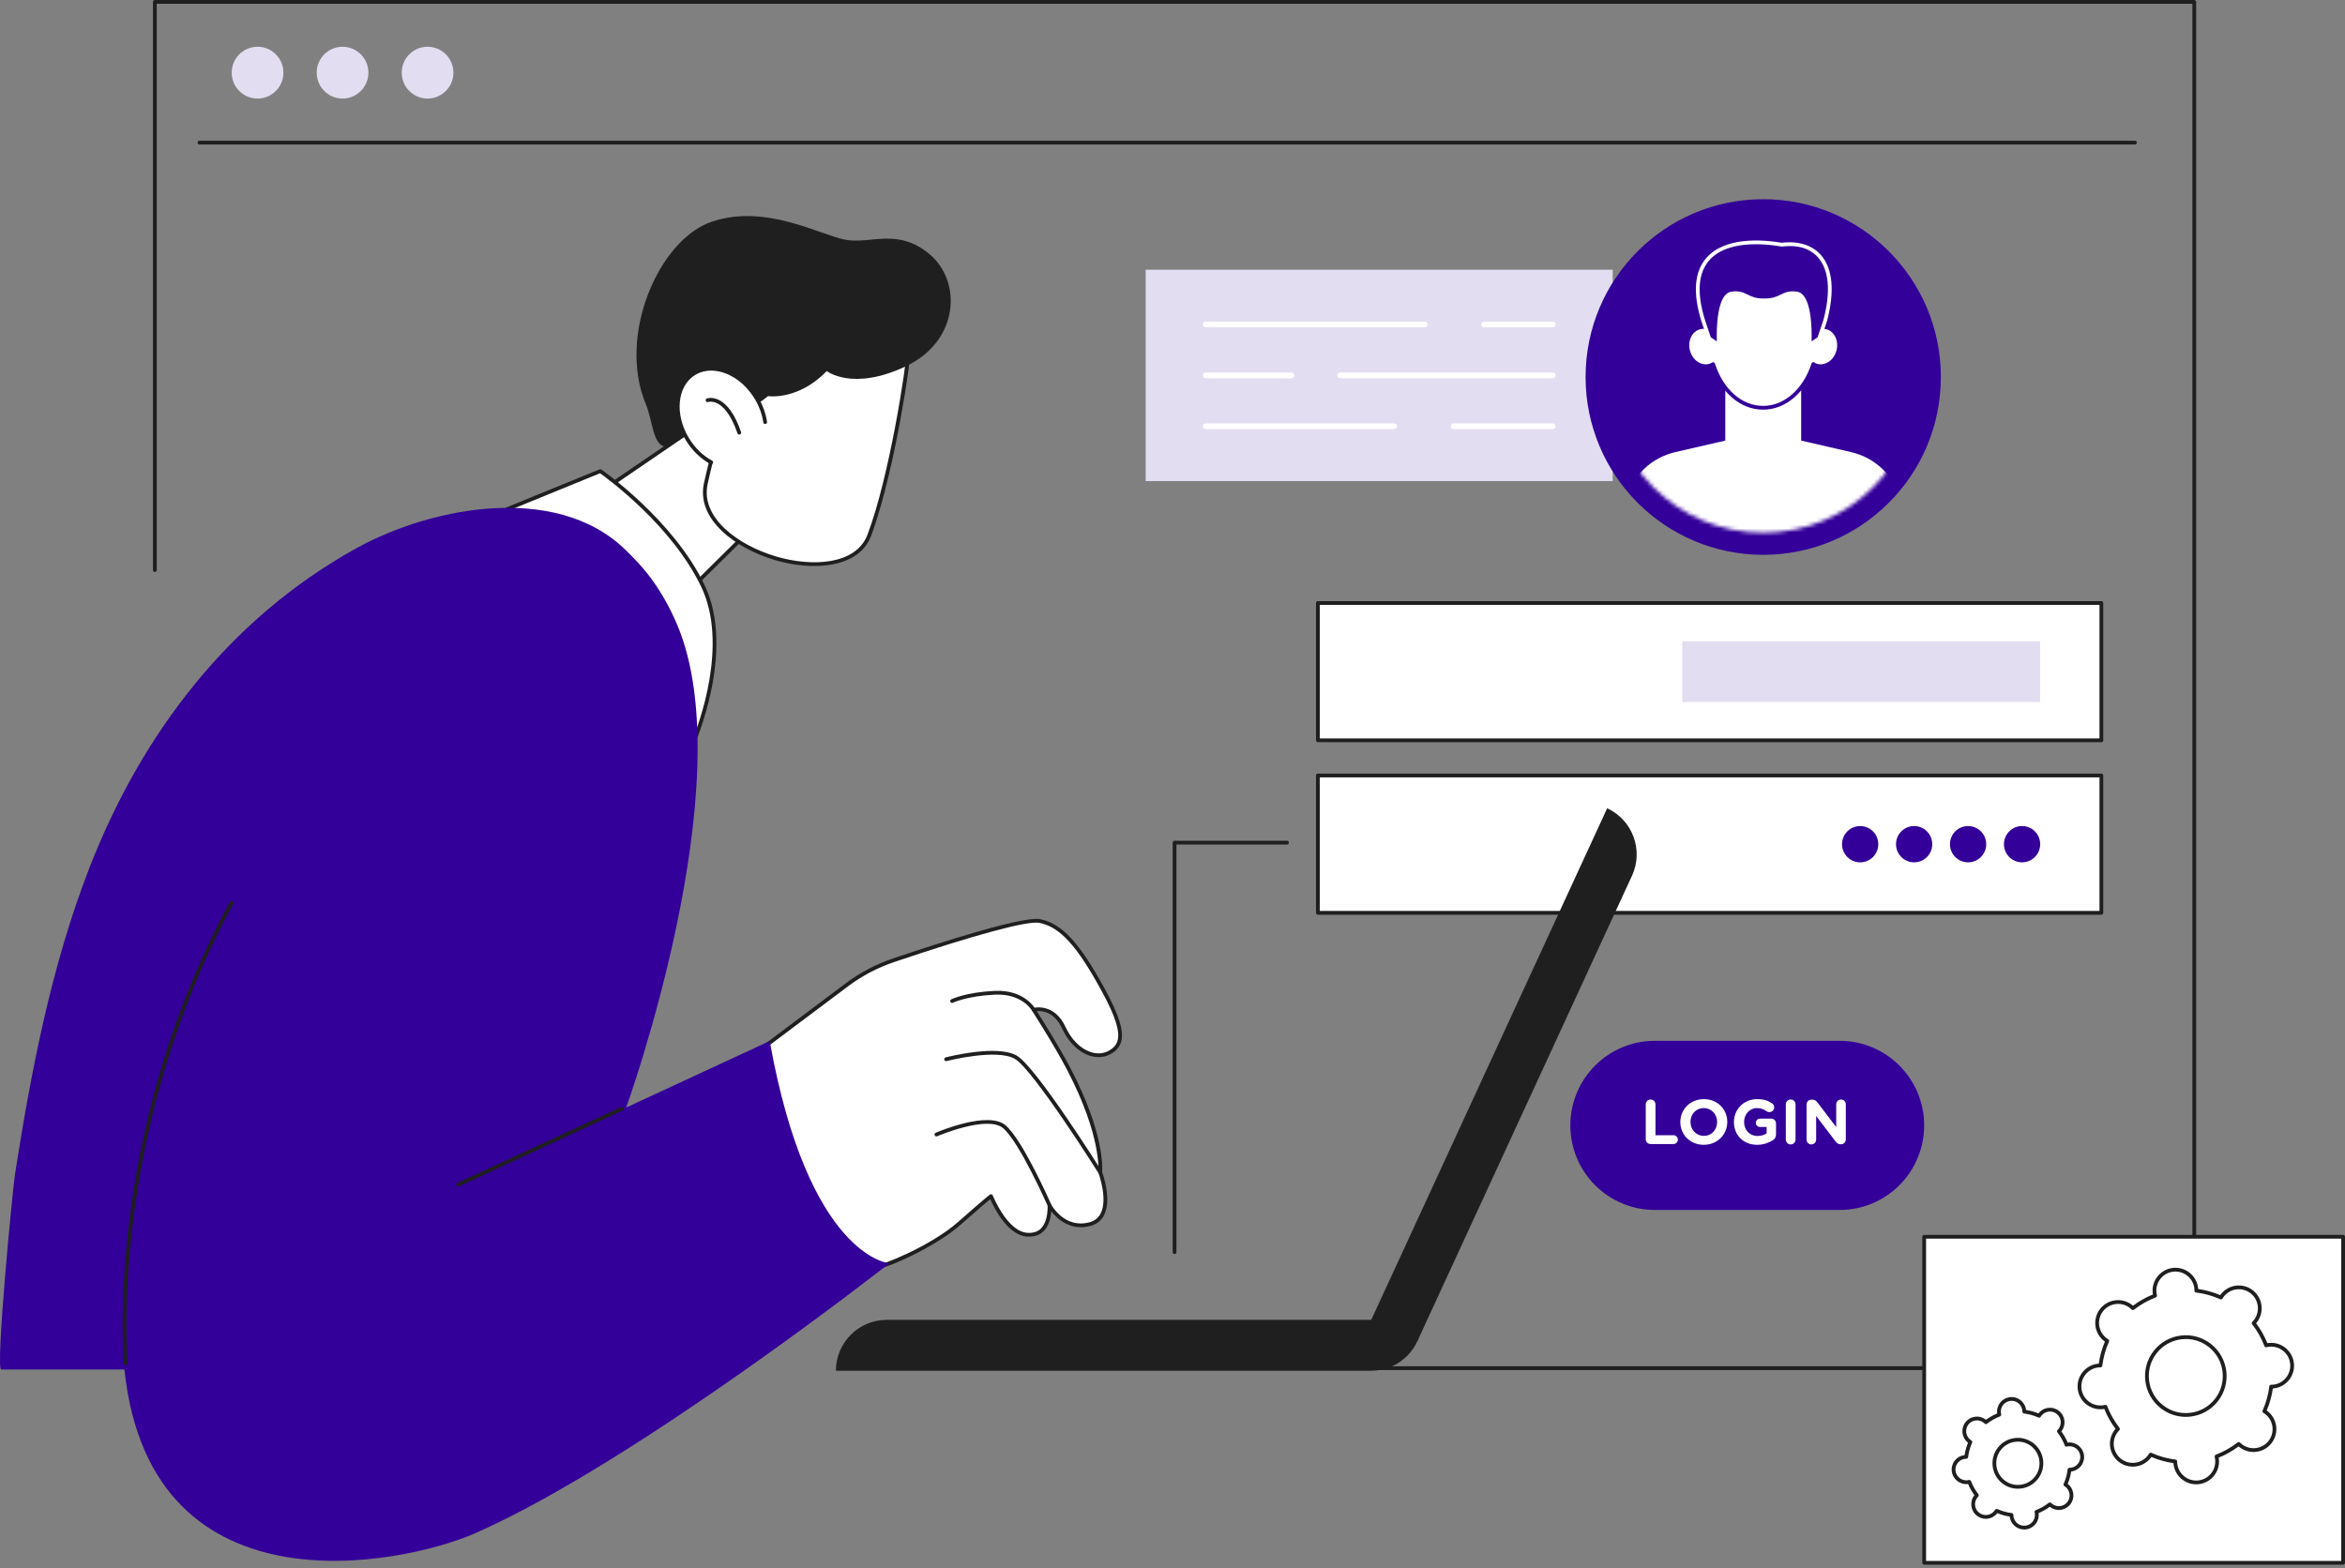 <svg width="610" height="408" viewBox="0 0 610 408" fill="none" xmlns="http://www.w3.org/2000/svg">
<rect x="0" y="0" width="610" height="408" fill="#808080" stroke="none"/>
<path d="M430.466 270.807H478.552C490.689 270.807 500.528 280.657 500.528 292.808C500.528 304.959 490.689 314.809 478.552 314.809H430.466C418.329 314.809 408.49 304.959 408.49 292.808C408.49 280.657 418.329 270.807 430.466 270.807Z" fill="#330099"/>
<path d="M428.105 296.397V287.337C428.105 286.631 428.663 286.073 429.369 286.073C430.075 286.073 430.633 286.631 430.633 287.337V295.363H435.31C435.95 295.363 436.459 295.872 436.459 296.512C436.459 297.152 435.95 297.661 435.31 297.661H429.369C428.663 297.661 428.105 297.103 428.105 296.397ZM443.19 297.858C439.645 297.858 437.101 295.215 437.101 291.949V291.916C437.101 288.65 439.678 285.975 443.223 285.975C446.768 285.975 449.312 288.617 449.312 291.883V291.916C449.312 295.182 446.735 297.858 443.19 297.858ZM443.223 295.527C445.258 295.527 446.669 293.919 446.669 291.949V291.916C446.669 289.947 445.225 288.305 443.19 288.305C441.155 288.305 439.743 289.914 439.743 291.883V291.916C439.743 293.886 441.188 295.527 443.223 295.527ZM457.085 297.858C453.507 297.858 451.045 295.346 451.045 291.949V291.916C451.045 288.65 453.589 285.975 457.069 285.975C458.808 285.975 459.957 286.369 460.991 287.091C461.237 287.271 461.516 287.616 461.516 288.109C461.516 288.798 460.958 289.356 460.269 289.356C459.908 289.356 459.678 289.225 459.498 289.093C458.808 288.601 458.07 288.305 456.987 288.305C455.148 288.305 453.688 289.93 453.688 291.883V291.916C453.688 294.017 455.132 295.56 457.167 295.56C458.086 295.56 458.907 295.33 459.547 294.871V293.229H457.84C457.233 293.229 456.74 292.753 456.74 292.146C456.74 291.539 457.233 291.046 457.84 291.046H460.729C461.434 291.046 461.992 291.604 461.992 292.31V295.1C461.992 295.839 461.713 296.348 461.106 296.709C460.171 297.283 458.808 297.858 457.085 297.858ZM464.539 296.495V287.337C464.539 286.631 465.097 286.073 465.803 286.073C466.509 286.073 467.067 286.631 467.067 287.337V296.495C467.067 297.201 466.509 297.759 465.803 297.759C465.097 297.759 464.539 297.201 464.539 296.495ZM469.938 296.512V287.37C469.938 286.664 470.496 286.106 471.202 286.106H471.464C472.072 286.106 472.433 286.402 472.777 286.845L477.652 293.246V287.321C477.652 286.631 478.21 286.073 478.899 286.073C479.589 286.073 480.147 286.631 480.147 287.321V296.463C480.147 297.168 479.589 297.726 478.883 297.726H478.801C478.194 297.726 477.832 297.431 477.488 296.988L472.433 290.357V296.512C472.433 297.201 471.875 297.759 471.185 297.759C470.496 297.759 469.938 297.201 469.938 296.512Z" fill="white"/>
<path d="M419.513 70.179H298.02V125.166H419.513V70.179Z" fill="#E3DDF1"/>
<path d="M403.927 85.163H386.06C385.654 85.163 385.325 84.834 385.325 84.429C385.325 84.023 385.654 83.694 386.06 83.694H403.927C404.333 83.694 404.662 84.023 404.662 84.429C404.662 84.834 404.333 85.163 403.927 85.163Z" fill="white"/>
<path d="M370.611 85.163H313.656C313.25 85.163 312.921 84.834 312.921 84.429C312.921 84.023 313.25 83.694 313.656 83.694H370.611C371.017 83.694 371.346 84.023 371.346 84.429C371.346 84.834 371.016 85.163 370.611 85.163Z" fill="white"/>
<path d="M403.927 98.407H348.607C348.201 98.407 347.872 98.078 347.872 97.672C347.872 97.267 348.201 96.938 348.607 96.938H403.927C404.333 96.938 404.662 97.267 404.662 97.672C404.662 98.078 404.333 98.407 403.927 98.407Z" fill="white"/>
<path d="M335.966 98.407H313.655C313.249 98.407 312.92 98.078 312.92 97.672C312.92 97.267 313.25 96.938 313.655 96.938H335.966C336.372 96.938 336.701 97.267 336.701 97.672C336.701 98.078 336.372 98.407 335.966 98.407Z" fill="white"/>
<path d="M403.927 111.651H378.101C377.695 111.651 377.366 111.322 377.366 110.916C377.366 110.511 377.695 110.182 378.101 110.182H403.927C404.333 110.182 404.662 110.511 404.662 110.916C404.662 111.322 404.333 111.651 403.927 111.651Z" fill="white"/>
<path d="M362.651 111.651H313.655C313.249 111.651 312.92 111.322 312.92 110.916C312.92 110.511 313.25 110.182 313.655 110.182H362.651C363.057 110.182 363.386 110.511 363.386 110.916C363.386 111.322 363.057 111.651 362.651 111.651Z" fill="white"/>
<path d="M458.662 144.356C484.182 144.356 504.87 123.644 504.87 98.095C504.87 72.545 484.182 51.833 458.662 51.833C433.142 51.833 412.455 72.545 412.455 98.095C412.455 123.644 433.142 144.356 458.662 144.356Z" fill="#330099"/>
<mask id="mask0_1174_38052" style="mask-type:luminance" maskUnits="userSpaceOnUse" x="418" y="57" width="82" height="82">
<path d="M458.662 138.613C481.014 138.613 499.133 120.472 499.133 98.095C499.133 75.717 481.014 57.576 458.662 57.576C436.31 57.576 418.19 75.717 418.19 98.095C418.19 120.472 436.31 138.613 458.662 138.613Z" fill="white"/>
</mask>
<g mask="url(#mask0_1174_38052)">
<path d="M481.553 117.635L458.662 112.357L435.772 117.635C429.615 119.055 424.71 123.702 422.954 129.778L417.987 156.051H499.338L494.37 129.778C492.614 123.702 487.709 119.055 481.553 117.635Z" fill="white"/>
<path d="M462.299 126.546H455.025C451.583 126.546 448.792 123.755 448.792 120.313V98.168H468.532V120.313C468.532 123.755 465.741 126.546 462.299 126.546Z" fill="white"/>
</g>
<mask id="mask1_1174_38052" style="mask-type:luminance" maskUnits="userSpaceOnUse" x="418" y="57" width="82" height="82">
<path d="M458.662 138.613C481.014 138.613 499.133 120.472 499.133 98.095C499.133 75.717 481.014 57.576 458.662 57.576C436.31 57.576 418.19 75.717 418.19 98.095C418.19 120.472 436.31 138.613 458.662 138.613Z" fill="white"/>
</mask>
<g mask="url(#mask1_1174_38052)">
<path d="M475.034 85.652C474.323 85.475 473.602 85.543 472.933 85.799C472.365 76.743 466.195 70.602 458.662 70.602C451.129 70.602 444.958 76.744 444.391 85.799C443.722 85.543 443.001 85.475 442.29 85.652C440.175 86.178 438.964 88.628 439.584 91.124C440.203 93.62 442.42 95.217 444.534 94.691C444.875 94.606 445.189 94.467 445.479 94.29C447.658 100.978 452.74 106.098 458.662 106.098C464.584 106.098 469.666 100.978 471.845 94.29C472.134 94.467 472.449 94.606 472.79 94.691C474.904 95.217 477.121 93.62 477.74 91.124C478.36 88.628 477.148 86.178 475.034 85.652Z" fill="white"/>
</g>
<mask id="mask2_1174_38052" style="mask-type:luminance" maskUnits="userSpaceOnUse" x="418" y="57" width="82" height="82">
<path d="M458.662 138.613C481.014 138.613 499.133 120.472 499.133 98.095C499.133 75.717 481.014 57.576 458.662 57.576C436.31 57.576 418.19 75.717 418.19 98.095C418.19 120.472 436.31 138.613 458.662 138.613Z" fill="white"/>
</mask>
<g mask="url(#mask2_1174_38052)">
<path d="M445.64 94.764C447.818 101.452 452.74 106.098 458.662 106.098C464.584 106.098 469.519 101.413 471.698 94.725L445.64 94.764Z" fill="white"/>
<path d="M458.661 106.588C452.687 106.588 447.519 102.115 445.173 94.915C445.09 94.658 445.23 94.382 445.488 94.298C445.744 94.214 446.022 94.355 446.105 94.612C448.314 101.395 453.126 105.608 458.661 105.608C464.113 105.608 469.048 101.277 471.232 94.574C471.315 94.317 471.592 94.175 471.849 94.26C472.107 94.344 472.247 94.62 472.164 94.877C469.846 101.991 464.546 106.588 458.661 106.588Z" fill="#330099"/>
</g>
<mask id="mask3_1174_38052" style="mask-type:luminance" maskUnits="userSpaceOnUse" x="418" y="57" width="82" height="82">
<path d="M458.662 138.613C481.014 138.613 499.133 120.472 499.133 98.095C499.133 75.717 481.014 57.576 458.662 57.576C436.31 57.576 418.19 75.717 418.19 98.095C418.19 120.472 436.31 138.613 458.662 138.613Z" fill="white"/>
</mask>
<g mask="url(#mask3_1174_38052)">
<path d="M463.498 63.657C451.265 61.601 437.046 64.152 443.058 83.446L444.62 88.074L447.117 89.769C447.117 89.769 446.415 77.05 450.395 76.388C454.159 75.762 454.398 78.263 458.916 78.146C463.434 78.263 463.675 75.762 467.438 76.388C471.418 77.05 470.716 89.769 470.716 89.769L473.214 88.074L474.775 83.446C478.748 68.454 472.379 62.546 463.498 63.657Z" fill="#330099"/>
<path d="M447.662 90.73L444.209 88.387L442.594 83.603C440.302 76.248 440.732 70.702 443.869 67.109C448.648 61.634 458.194 62.277 463.508 63.162C467.815 62.641 471.426 63.778 473.687 66.366C476.759 69.883 477.299 75.833 475.248 83.572L473.625 88.387L470.173 90.73L470.227 89.742C470.488 84.994 469.94 77.3 467.357 76.871C465.605 76.58 464.731 77.003 463.626 77.54C462.511 78.082 461.237 78.697 458.904 78.636C456.575 78.697 455.322 78.082 454.208 77.541C453.103 77.004 452.229 76.58 450.476 76.871C447.892 77.301 447.345 84.994 447.607 89.743L447.662 90.73ZM445.031 87.761L446.589 88.818C446.498 85.62 446.571 76.527 450.315 75.904C452.38 75.562 453.475 76.095 454.636 76.659C455.699 77.176 456.797 77.711 458.904 77.656C461.029 77.71 462.135 77.176 463.198 76.659C464.358 76.095 465.453 75.561 467.518 75.904C471.262 76.527 471.337 85.62 471.245 88.818L472.802 87.761L474.311 83.29C476.265 75.911 475.798 70.271 472.949 67.01C470.866 64.627 467.621 63.635 463.559 64.143L463.488 64.152L463.417 64.14C458.317 63.283 449.094 62.612 444.607 67.753C441.71 71.072 441.346 76.303 443.527 83.3L445.031 87.761Z" fill="white"/>
</g>
<path d="M570.793 356.463H338.393C338.122 356.463 337.903 356.243 337.903 355.973C337.903 355.702 338.122 355.483 338.393 355.483H570.303V0.98H40.77V148.33C40.77 148.601 40.551 148.82 40.28 148.82C40.009 148.82 39.79 148.601 39.79 148.33V0.49C39.79 0.219 40.009 0 40.28 0H570.793C571.063 0 571.283 0.219 571.283 0.49V355.973C571.283 356.243 571.063 356.463 570.793 356.463Z" fill="#1F1F1F"/>
<path d="M555.368 37.591H51.881C51.61 37.591 51.391 37.372 51.391 37.101C51.391 36.831 51.61 36.611 51.881 36.611H555.368C555.638 36.611 555.858 36.831 555.858 37.101C555.858 37.372 555.638 37.591 555.368 37.591Z" fill="#1F1F1F"/>
<path d="M104.496 18.903C104.496 22.624 107.507 25.64 111.221 25.64C114.935 25.64 117.946 22.624 117.946 18.903C117.946 15.182 114.935 12.165 111.221 12.165C107.507 12.166 104.496 15.182 104.496 18.903Z" fill="#E3DDF1"/>
<path d="M82.384 18.903C82.384 22.624 85.395 25.64 89.109 25.64C92.823 25.64 95.834 22.624 95.834 18.903C95.834 15.182 92.823 12.165 89.109 12.165C85.395 12.166 82.384 15.182 82.384 18.903Z" fill="#E3DDF1"/>
<path d="M66.996 25.64C70.71 25.64 73.721 22.624 73.721 18.903C73.721 15.182 70.71 12.165 66.996 12.165C63.282 12.165 60.271 15.182 60.271 18.903C60.271 22.624 63.282 25.64 66.996 25.64Z" fill="#E3DDF1"/>
<path d="M342.817 192.615L546.625 192.615V156.887L342.817 156.887V192.615Z" fill="white"/>
<path d="M546.625 193.105H342.817C342.546 193.105 342.327 192.886 342.327 192.615V156.887C342.327 156.617 342.546 156.397 342.817 156.397H546.625C546.896 156.397 547.115 156.617 547.115 156.887V192.615C547.115 192.886 546.896 193.105 546.625 193.105ZM343.307 192.125H546.135V157.377H343.307V192.125Z" fill="#1F1F1F"/>
<path d="M342.817 237.502L546.625 237.502V201.774L342.817 201.774V237.502Z" fill="white"/>
<path d="M546.625 237.992H342.817C342.546 237.992 342.327 237.773 342.327 237.502V201.774C342.327 201.504 342.546 201.284 342.817 201.284H546.625C546.896 201.284 547.115 201.504 547.115 201.774V237.502C547.115 237.773 546.896 237.992 546.625 237.992ZM343.307 237.012H546.135V202.264H343.307V237.012Z" fill="#1F1F1F"/>
<path d="M526 224.365C528.604 224.362 530.712 222.247 530.71 219.64C530.707 217.033 528.594 214.922 525.991 214.925C523.387 214.927 521.278 217.043 521.281 219.649C521.283 222.256 523.396 224.367 526 224.365Z" fill="#330099"/>
<path d="M511.961 224.366C514.565 224.363 516.673 222.248 516.671 219.641C516.668 217.034 514.555 214.923 511.952 214.926C509.348 214.928 507.239 217.044 507.242 219.65C507.245 222.257 509.357 224.368 511.961 224.366Z" fill="#330099"/>
<path d="M497.924 224.364C500.528 224.362 502.636 222.247 502.634 219.64C502.631 217.033 500.518 214.922 497.915 214.924C495.311 214.927 493.202 217.042 493.205 219.649C493.208 222.256 495.32 224.367 497.924 224.364Z" fill="#330099"/>
<path d="M483.885 224.365C486.489 224.363 488.598 222.247 488.595 219.641C488.592 217.034 486.479 214.923 483.876 214.925C481.272 214.928 479.163 217.043 479.166 219.65C479.169 222.257 481.282 224.368 483.885 224.365Z" fill="#330099"/>
<path d="M530.712 166.863H437.587V182.639H530.712V166.863Z" fill="#E3DDF1"/>
<path d="M305.536 326.278C305.266 326.278 305.046 326.059 305.046 325.788V219.238C305.046 218.968 305.266 218.748 305.536 218.748H334.797C335.068 218.748 335.287 218.968 335.287 219.238C335.287 219.509 335.068 219.728 334.797 219.728H306.026V325.788C306.026 326.059 305.807 326.278 305.536 326.278Z" fill="#1F1F1F"/>
<path d="M178.687 112.635L141.012 138.356L168.16 164.573L197.312 135.75L178.687 112.635Z" fill="white"/>
<path d="M168.16 165.063C168.038 165.063 167.915 165.017 167.82 164.925L140.672 138.708C140.566 138.606 140.512 138.461 140.525 138.314C140.537 138.168 140.615 138.034 140.737 137.951L178.412 112.231C178.624 112.086 178.909 112.13 179.069 112.328L197.693 135.443C197.851 135.638 197.836 135.922 197.656 136.098L168.505 164.921C168.41 165.015 168.285 165.063 168.16 165.063ZM141.786 138.421L168.157 163.888L196.652 135.713L178.59 113.295L141.786 138.421Z" fill="#1F1F1F"/>
<path d="M236.289 90.743C236.901 91.23 232.234 123.168 226.114 139.295C219.994 155.423 179.822 143.076 183.601 125.805C187.379 108.533 193.899 92.1 193.899 92.1L236.289 90.743Z" fill="white"/>
<path d="M211.807 147.264C208.416 147.264 204.853 146.692 201.541 145.708C191.232 142.642 181.071 135.074 183.122 125.7C186.866 108.587 193.378 92.084 193.443 91.919C193.515 91.738 193.688 91.617 193.883 91.611L236.273 90.253C236.391 90.251 236.502 90.287 236.593 90.359C236.843 90.558 237.059 90.729 236.304 96.332C235.803 100.043 235.059 104.628 234.208 109.242C232.854 116.583 230.062 130.271 226.572 139.469C224.449 145.064 218.459 147.264 211.807 147.264ZM194.237 92.58C193.342 94.886 187.529 110.14 184.079 125.909C182.162 134.672 191.931 141.828 201.82 144.768C211.207 147.56 222.672 146.984 225.656 139.122C231.41 123.956 235.78 94.921 235.856 91.247L194.237 92.58Z" fill="#1F1F1F"/>
<path d="M199.794 103.062C199.794 103.062 207.601 104.277 215.059 96.541C215.059 96.541 221.8 101.893 235.697 95.271C249.594 88.648 250.22 73.155 241.802 66.139C233.384 59.123 226.482 63.637 219.84 62.361C213.198 61.085 199.279 53.033 185.333 57.617C171.387 62.202 160.541 87.236 167.988 105.14C169.877 109.685 169.729 115.664 173.123 116.273C173.908 116.414 177.843 112.599 178.664 112.592C188.28 112.507 199.794 103.062 199.794 103.062Z" fill="#1F1F1F"/>
<path d="M194.963 120.539C199.88 117.512 200.643 109.824 196.668 103.368C192.693 96.911 185.485 94.131 180.569 97.158C175.653 100.185 174.889 107.873 178.864 114.329C182.839 120.785 190.047 123.565 194.963 120.539Z" fill="white"/>
<path d="M185.021 120.779C184.943 120.779 184.863 120.761 184.79 120.721C182.272 119.367 180.077 117.254 178.444 114.609C174.324 107.94 175.147 99.93 180.277 96.753C182.353 95.468 184.85 95.12 187.498 95.744C191.231 96.624 194.714 99.302 197.053 103.089C198.339 105.171 199.194 107.48 199.526 109.766C199.566 110.033 199.38 110.282 199.112 110.321C198.842 110.36 198.596 110.174 198.557 109.907C198.244 107.753 197.436 105.573 196.219 103.604C194.016 100.036 190.755 97.519 187.273 96.698C184.883 96.134 182.642 96.441 180.793 97.587C176.121 100.479 175.441 107.884 179.277 114.094C180.82 116.593 182.887 118.586 185.254 119.858C185.492 119.986 185.582 120.283 185.453 120.521C185.365 120.686 185.196 120.779 185.021 120.779Z" fill="#1F1F1F"/>
<path d="M192.306 113.066C192.103 113.066 191.913 112.938 191.843 112.735C190.052 107.524 187.957 105.606 186.515 104.914C185.184 104.276 184.229 104.589 184.221 104.592C183.964 104.683 183.685 104.551 183.593 104.297C183.502 104.042 183.634 103.762 183.889 103.67C183.943 103.651 185.222 103.208 186.938 104.031C189.281 105.155 191.243 107.976 192.77 112.417C192.858 112.673 192.722 112.951 192.466 113.039C192.413 113.057 192.359 113.066 192.306 113.066Z" fill="#1F1F1F"/>
<path d="M227.751 329.694C228.486 330.192 242.233 324.754 249.557 318.294C256.881 311.835 257.791 311.215 257.791 311.215C257.791 311.215 261.587 320.888 267.219 321.25C272.851 321.611 273.037 315.619 273.017 313.632C273.017 313.632 276.656 320.402 283.598 318.469C290.539 316.537 286.2 305.023 286.2 305.023C286.2 305.023 287.253 295.83 278.04 278.178C274.543 271.479 268.886 262.725 268.886 262.725C268.886 262.725 273.909 261.301 276.716 267.386C279.523 273.471 284.849 275.865 288.554 273.873C292.259 271.88 292.824 268.335 287.092 257.779C280.982 246.526 276.364 240.83 270.491 239.635C266.156 238.753 243.83 245.992 232.441 249.843C228.058 251.324 223.944 253.495 220.243 256.273L198.678 272.461C198.678 272.461 194.685 307.311 227.751 329.694Z" fill="white"/>
<path d="M227.867 330.181C227.689 330.181 227.557 330.154 227.476 330.1C210.271 318.453 203.224 303.394 200.342 292.813C197.218 281.344 198.181 272.493 198.191 272.406C198.207 272.272 198.276 272.15 198.384 272.069L219.949 255.881C223.699 253.065 227.85 250.878 232.284 249.379C244.711 245.178 266.217 238.265 270.589 239.155C276.283 240.314 280.873 245.298 287.523 257.545C291.161 264.245 292.426 268.43 291.625 271.114C291.222 272.466 290.319 273.48 288.786 274.304C287.196 275.159 285.273 275.28 283.369 274.644C280.48 273.678 277.893 271.107 276.271 267.591C274.251 263.213 271.087 262.959 269.698 263.085C271.054 265.212 275.545 272.339 278.474 277.951C287.2 294.668 286.797 303.774 286.698 304.958C287.037 305.896 289.189 312.221 287.196 316.149C286.48 317.561 285.313 318.5 283.729 318.941C278.466 320.407 274.981 317.088 273.459 315.145C273.278 317.51 272.587 319.274 271.399 320.4C270.343 321.399 268.931 321.849 267.187 321.738C262.093 321.412 258.546 314.179 257.589 311.997C256.795 312.645 254.779 314.342 249.882 318.662C243.409 324.369 230.519 330.181 227.867 330.181ZM199.145 272.723C199.023 274.106 198.477 282.264 201.298 292.596C204.136 302.99 211.063 317.777 227.95 329.237C229.356 329.212 242.025 324.283 249.234 317.927C256.497 311.521 257.477 310.836 257.515 310.81C257.638 310.726 257.792 310.702 257.935 310.746C258.078 310.79 258.192 310.897 258.247 311.035C258.284 311.129 261.995 320.423 267.25 320.76C268.707 320.855 269.876 320.493 270.725 319.689C271.566 318.891 272.562 317.194 272.527 313.637C272.524 313.412 272.677 313.215 272.894 313.158C273.111 313.102 273.341 313.202 273.448 313.4C273.59 313.662 276.995 319.799 283.465 317.997C284.792 317.628 285.727 316.878 286.322 315.707C288.237 311.933 285.767 305.262 285.742 305.195C285.714 305.123 285.705 305.044 285.713 304.967C285.723 304.876 286.621 295.676 277.605 278.404C274.159 271.802 268.53 263.079 268.474 262.991C268.39 262.861 268.372 262.698 268.427 262.553C268.482 262.407 268.602 262.296 268.752 262.254C268.805 262.239 274.212 260.789 277.16 267.18C278.67 270.453 281.045 272.834 283.679 273.714C285.347 274.272 286.953 274.177 288.322 273.441C289.61 272.748 290.362 271.919 290.685 270.834C291.406 268.419 290.165 264.465 286.661 258.012C280.17 246.058 275.761 241.208 270.393 240.115C267.359 239.496 253.582 243.213 232.597 250.307C228.262 251.772 224.204 253.911 220.537 256.665L199.145 272.723Z" fill="#1F1F1F"/>
<path d="M273.017 314.122C272.829 314.122 272.649 314.013 272.568 313.829C272.495 313.662 265.158 297.028 260.901 293.502C256.784 290.093 243.915 295.574 243.786 295.63C243.536 295.737 243.248 295.622 243.142 295.374C243.035 295.125 243.15 294.837 243.398 294.73C243.949 294.492 256.953 288.958 261.526 292.747C265.96 296.42 273.161 312.742 273.466 313.435C273.574 313.683 273.462 313.972 273.214 314.081C273.15 314.109 273.083 314.122 273.017 314.122Z" fill="#1F1F1F"/>
<path d="M286.201 305.513C286.038 305.513 285.879 305.431 285.786 305.283C285.616 305.014 268.809 278.339 264.018 275.517C259.302 272.739 246.364 276.035 246.233 276.068C245.973 276.135 245.704 275.979 245.637 275.717C245.569 275.455 245.726 275.187 245.988 275.12C246.536 274.978 259.45 271.69 264.516 274.673C269.51 277.615 285.919 303.655 286.615 304.762C286.759 304.991 286.69 305.293 286.461 305.437C286.38 305.488 286.29 305.513 286.201 305.513Z" fill="#1F1F1F"/>
<path d="M268.886 263.215C268.715 263.215 268.55 263.126 268.459 262.966C268.351 262.777 265.809 258.46 258.787 258.792C251.561 259.135 247.915 260.876 247.879 260.894C247.637 261.013 247.342 260.911 247.224 260.669C247.105 260.426 247.205 260.133 247.448 260.014C247.601 259.939 251.287 258.167 258.74 257.813C266.396 257.449 269.197 262.28 269.313 262.485C269.446 262.721 269.362 263.02 269.126 263.152C269.05 263.195 268.968 263.215 268.886 263.215Z" fill="#1F1F1F"/>
<path d="M132.014 132.436L156.152 122.573C156.152 122.573 174.691 135.346 182.857 152.477C191.023 169.607 180.135 193.745 180.135 193.745L132.014 132.436Z" fill="white"/>
<path d="M180.135 194.235C179.986 194.235 179.843 194.167 179.75 194.048L131.629 132.738C131.534 132.617 131.501 132.459 131.54 132.31C131.58 132.162 131.686 132.04 131.829 131.982L155.967 122.12C156.119 122.057 156.295 122.076 156.43 122.17C156.617 122.298 175.171 135.215 183.299 152.266C191.469 169.403 180.692 193.703 180.582 193.947C180.511 194.103 180.364 194.211 180.194 194.232C180.174 194.234 180.155 194.235 180.135 194.235ZM132.8 132.644L180.008 192.79C181.734 188.585 189.588 167.735 182.415 152.688C174.869 136.859 158.179 124.618 156.089 123.128L132.8 132.644Z" fill="#1F1F1F"/>
<path d="M200.223 270.858L162.892 288.161C162.892 288.161 193.532 203.367 176.111 162.443C158.691 121.519 114.335 127.721 90.535 151.008C66.736 174.295 27.345 288.237 32.084 353.153C37.074 421.509 104.823 407.205 123.661 398.898C165.568 380.418 231.348 328.691 231.348 328.691C231.348 328.691 210.324 327.197 200.223 270.858Z" fill="#330099"/>
<path d="M37.305 356.316C37.305 356.316 0.321 356.316 0.318 356.316C-1.216 356.293 3.261 309.571 3.924 305.35C8.177 278.26 13.383 251.107 23.387 225.475C36.937 190.757 59.717 160.962 92.566 142.717C112.892 131.428 147.007 125.191 164.448 144.894C185.573 168.759 37.305 356.316 37.305 356.316Z" fill="#330099"/>
<path d="M32.695 355.209C32.444 355.209 32.231 355.017 32.208 354.763C32.195 354.614 30.91 339.588 33.664 317.385C36.206 296.898 42.803 265.92 59.803 234.684C59.932 234.446 60.228 234.358 60.468 234.488C60.705 234.617 60.793 234.914 60.663 235.152C43.744 266.242 37.173 297.08 34.64 317.476C31.896 339.583 33.17 354.527 33.184 354.676C33.208 354.945 33.009 355.183 32.74 355.207C32.725 355.208 32.71 355.209 32.695 355.209Z" fill="#1F1F1F"/>
<path d="M119.167 308.722C118.982 308.722 118.805 308.617 118.722 308.439C118.608 308.193 118.715 307.902 118.961 307.788L161.476 288.063C161.724 287.949 162.013 288.056 162.127 288.301C162.241 288.546 162.134 288.838 161.889 288.952L119.373 308.677C119.307 308.708 119.236 308.722 119.167 308.722Z" fill="#1F1F1F"/>
<path d="M356.701 356.64H217.444C217.444 349.334 223.36 343.411 230.658 343.411H369.914C369.914 350.717 363.998 356.64 356.701 356.64Z" fill="#1F1F1F"/>
<path d="M354.168 348.892L418.07 210.298C424.695 213.36 427.587 221.22 424.529 227.853L368.723 348.892H354.168Z" fill="#1F1F1F"/>
<path d="M500.533 406.617H609.51V321.79H500.533V406.617Z" fill="white"/>
<path d="M609.51 407.107H500.533C500.263 407.107 500.043 406.887 500.043 406.617V321.79C500.043 321.519 500.263 321.3 500.533 321.3H609.51C609.781 321.3 610 321.519 610 321.79V406.617C610 406.887 609.781 407.107 609.51 407.107ZM501.023 406.127H609.02V322.28H501.023V406.127Z" fill="#1F1F1F"/>
<path d="M590.498 375.2C592.353 372.83 591.937 369.403 589.567 367.545C589.391 367.407 589.207 367.285 589.02 367.172C589.941 365.114 590.533 362.959 590.799 360.779C591.018 360.779 591.238 360.77 591.461 360.743C594.448 360.381 596.576 357.663 596.213 354.674C595.849 351.685 593.133 349.555 590.145 349.918C589.923 349.945 589.707 349.989 589.494 350.041C588.713 347.988 587.622 346.038 586.235 344.26C586.389 344.105 586.539 343.943 586.677 343.766C588.533 341.396 588.116 337.969 585.747 336.112C583.377 334.254 579.952 334.67 578.097 337.04C577.958 337.217 577.837 337.401 577.724 337.588C575.667 336.665 573.513 336.073 571.334 335.805C571.334 335.586 571.325 335.365 571.298 335.143C570.935 332.153 568.218 330.024 565.231 330.386C562.243 330.749 560.116 333.466 560.479 336.456C560.507 336.678 560.551 336.895 560.603 337.107C558.551 337.888 556.602 338.979 554.826 340.367C554.671 340.212 554.509 340.062 554.332 339.924C551.963 338.066 548.538 338.482 546.682 340.852C544.827 343.222 545.243 346.65 547.613 348.507C547.789 348.646 547.973 348.767 548.161 348.881C547.239 350.938 546.648 353.093 546.381 355.273C546.162 355.273 545.941 355.282 545.719 355.309C542.731 355.672 540.604 358.389 540.967 361.378C541.331 364.368 544.047 366.497 547.035 366.134C547.257 366.107 547.473 366.063 547.686 366.011C548.467 368.064 549.558 370.015 550.945 371.792C550.79 371.947 550.641 372.109 550.503 372.286C548.647 374.656 549.064 378.083 551.433 379.941C553.803 381.798 557.228 381.382 559.083 379.012C559.222 378.836 559.343 378.652 559.456 378.464C561.513 379.387 563.667 379.98 565.846 380.248C565.846 380.467 565.855 380.687 565.882 380.91C566.245 383.899 568.962 386.029 571.949 385.666C574.937 385.304 577.064 382.586 576.701 379.597C576.674 379.374 576.629 379.158 576.577 378.946C578.628 378.164 580.578 377.074 582.354 375.686C582.508 375.841 582.67 375.99 582.847 376.129C585.217 377.986 588.642 377.57 590.498 375.2ZM576.557 364.272C573.111 368.673 566.751 369.445 562.35 365.996C557.95 362.546 557.177 356.182 560.623 351.78C564.069 347.378 570.43 346.607 574.83 350.056C579.23 353.506 580.004 359.87 576.557 364.272Z" fill="white"/>
<path d="M571.289 386.195C568.33 386.196 565.762 383.979 565.396 380.968C565.384 380.875 565.376 380.779 565.369 380.678C563.398 380.399 561.476 379.862 559.642 379.08C559.585 379.162 559.527 379.239 559.469 379.314C558.491 380.563 557.085 381.357 555.51 381.548C553.935 381.739 552.38 381.305 551.131 380.326C548.554 378.305 548.099 374.563 550.117 371.984C550.175 371.91 550.237 371.835 550.304 371.76C549.105 370.165 548.124 368.425 547.382 366.577C547.283 366.595 547.188 366.609 547.095 366.621C543.835 367.015 540.877 364.689 540.482 361.437C540.29 359.862 540.723 358.306 541.702 357.057C542.68 355.807 544.086 355.014 545.661 354.823C545.754 354.811 545.85 354.803 545.95 354.796C546.229 352.824 546.765 350.9 547.546 349.065C547.463 349.008 547.386 348.951 547.311 348.893C544.733 346.871 544.278 343.129 546.298 340.55C547.276 339.301 548.681 338.508 550.257 338.316C551.83 338.125 553.386 338.559 554.635 339.538C554.71 339.596 554.784 339.658 554.859 339.724C556.453 338.526 558.191 337.545 560.037 336.803C560.019 336.704 560.005 336.608 559.993 336.514C559.802 334.939 560.235 333.383 561.213 332.134C562.191 330.885 563.597 330.091 565.172 329.9C568.424 329.506 571.389 331.831 571.785 335.084C571.796 335.178 571.805 335.274 571.811 335.374C573.782 335.653 575.704 336.19 577.538 336.972C577.595 336.89 577.652 336.813 577.711 336.738C578.689 335.489 580.095 334.695 581.67 334.504C583.244 334.313 584.8 334.747 586.049 335.726C588.627 337.747 589.082 341.489 587.063 344.068C587.005 344.143 586.943 344.217 586.877 344.292C588.075 345.886 589.056 347.626 589.799 349.475C589.897 349.457 589.992 349.443 590.087 349.431C593.334 349.038 596.304 351.362 596.699 354.615C596.891 356.19 596.457 357.746 595.479 358.996C594.501 360.245 593.095 361.038 591.52 361.23C591.427 361.241 591.331 361.25 591.231 361.256C590.952 363.228 590.416 365.152 589.635 366.986C589.717 367.044 589.795 367.101 589.87 367.16C592.447 369.181 592.902 372.923 590.883 375.502C589.905 376.751 588.499 377.545 586.924 377.736C585.346 377.927 583.794 377.493 582.545 376.514C582.471 376.456 582.397 376.394 582.322 376.328C580.729 377.526 578.99 378.507 577.144 379.25C577.162 379.348 577.176 379.444 577.187 379.537C577.379 381.113 576.946 382.669 575.968 383.918C574.99 385.168 573.584 385.961 572.008 386.152C571.767 386.181 571.527 386.195 571.289 386.195ZM559.457 377.974C559.524 377.974 559.593 377.988 559.657 378.017C561.646 378.909 563.748 379.496 565.906 379.761C566.151 379.791 566.336 380 566.336 380.247C566.336 380.473 566.346 380.67 566.368 380.85C566.698 383.567 569.178 385.509 571.891 385.179C573.205 385.02 574.379 384.357 575.196 383.314C576.013 382.271 576.375 380.971 576.214 379.655C576.192 379.475 576.156 379.281 576.101 379.063C576.042 378.822 576.171 378.575 576.403 378.487C578.435 377.713 580.336 376.641 582.052 375.299C582.247 375.147 582.526 375.164 582.7 375.339C582.86 375.498 583.006 375.631 583.149 375.743C584.192 376.56 585.49 376.923 586.806 376.763C588.121 376.604 589.295 375.941 590.112 374.898C591.798 372.744 591.418 369.619 589.264 367.931C589.121 367.818 588.963 367.71 588.765 367.591C588.554 367.463 588.471 367.197 588.572 366.972C589.463 364.983 590.049 362.879 590.313 360.72C590.343 360.474 590.552 360.29 590.799 360.29C591.028 360.29 591.22 360.28 591.402 360.258C592.717 360.098 593.891 359.436 594.707 358.392C595.524 357.349 595.886 356.049 595.726 354.734C595.396 352.017 592.919 350.075 590.204 350.404C590.023 350.426 589.834 350.462 589.611 350.517C589.37 350.576 589.124 350.447 589.036 350.216C588.262 348.182 587.189 346.279 585.849 344.562C585.696 344.367 585.713 344.089 585.888 343.914C586.047 343.755 586.179 343.608 586.291 343.465C587.977 341.311 587.597 338.186 585.444 336.498C584.401 335.68 583.102 335.318 581.787 335.477C580.473 335.637 579.299 336.299 578.482 337.342C578.369 337.486 578.261 337.645 578.142 337.842C578.014 338.053 577.748 338.137 577.522 338.035C575.534 337.143 573.432 336.556 571.274 336.291C571.029 336.261 570.844 336.052 570.844 335.805C570.844 335.58 570.833 335.382 570.811 335.201C570.481 332.485 568.001 330.544 565.289 330.873C563.975 331.032 562.801 331.695 561.984 332.738C561.167 333.781 560.805 335.081 560.966 336.397C560.987 336.577 561.024 336.771 561.078 336.989C561.138 337.23 561.008 337.477 560.777 337.565C558.745 338.339 556.844 339.411 555.127 340.752C554.933 340.904 554.654 340.888 554.479 340.713C554.32 340.553 554.173 340.421 554.03 340.309C552.987 339.492 551.687 339.129 550.374 339.289C549.059 339.448 547.885 340.111 547.068 341.154C545.382 343.308 545.762 346.433 547.915 348.121C548.059 348.235 548.218 348.343 548.414 348.461C548.625 348.589 548.709 348.855 548.608 349.08C547.717 351.069 547.131 353.172 546.867 355.332C546.837 355.578 546.628 355.763 546.381 355.763C546.38 355.763 546.378 355.763 546.376 355.763C546.153 355.763 545.957 355.773 545.778 355.795C544.463 355.954 543.289 356.617 542.472 357.66C541.655 358.703 541.294 360.003 541.454 361.318C541.784 364.035 544.262 365.976 546.976 365.648C547.156 365.626 547.35 365.589 547.569 365.535C547.808 365.476 548.056 365.606 548.144 365.837C548.917 367.87 549.99 369.772 551.331 371.49C551.484 371.685 551.467 371.963 551.292 372.138C551.129 372.301 551.001 372.444 550.889 372.588C549.202 374.741 549.582 377.867 551.736 379.555C552.779 380.372 554.079 380.735 555.392 380.575C556.707 380.416 557.881 379.753 558.698 378.71C558.81 378.566 558.918 378.408 559.038 378.21C559.129 378.059 559.29 377.974 559.457 377.974ZM568.572 368.643C566.213 368.643 563.935 367.86 562.048 366.381C557.443 362.77 556.63 356.085 560.237 351.478C561.985 349.246 564.496 347.829 567.309 347.488C570.125 347.146 572.901 347.921 575.132 349.67C579.738 353.281 580.551 359.966 576.943 364.574C575.196 366.805 572.685 368.223 569.871 368.564C569.436 368.617 569.003 368.643 568.572 368.643ZM568.606 348.389C568.215 348.389 567.822 348.413 567.428 348.46C564.874 348.77 562.595 350.057 561.009 352.082C557.735 356.264 558.472 362.333 562.653 365.61C564.678 367.198 567.197 367.901 569.753 367.592C572.306 367.282 574.586 365.996 576.172 363.97C579.446 359.788 578.708 353.719 574.527 350.442C572.815 349.099 570.748 348.389 568.606 348.389Z" fill="#1F1F1F"/>
<path d="M538.16 391.109C539.282 389.676 539.03 387.603 537.597 386.479C537.49 386.396 537.379 386.322 537.266 386.253C537.823 385.009 538.181 383.705 538.342 382.387C538.475 382.387 538.608 382.381 538.743 382.365C540.55 382.146 541.836 380.502 541.617 378.694C541.397 376.886 539.754 375.598 537.947 375.817C537.812 375.833 537.681 375.86 537.553 375.892C537.08 374.65 536.421 373.47 535.581 372.395C535.675 372.301 535.765 372.203 535.849 372.097C536.971 370.663 536.72 368.59 535.286 367.466C533.853 366.343 531.782 366.594 530.659 368.028C530.575 368.135 530.502 368.246 530.433 368.359C529.189 367.801 527.886 367.443 526.569 367.281C526.569 367.149 526.563 367.015 526.547 366.88C526.327 365.072 524.684 363.784 522.877 364.004C521.07 364.223 519.783 365.866 520.003 367.675C520.019 367.809 520.046 367.94 520.078 368.069C518.837 368.541 517.658 369.201 516.584 370.04C516.49 369.946 516.392 369.856 516.285 369.772C514.852 368.649 512.781 368.9 511.658 370.334C510.536 371.767 510.788 373.84 512.221 374.964C512.328 375.047 512.439 375.121 512.552 375.19C511.995 376.434 511.637 377.738 511.475 379.056C511.343 379.056 511.21 379.062 511.075 379.078C509.268 379.297 507.981 380.941 508.201 382.749C508.421 384.557 510.064 385.845 511.871 385.626C512.006 385.61 512.136 385.583 512.265 385.551C512.737 386.793 513.397 387.973 514.236 389.048C514.143 389.142 514.052 389.24 513.969 389.346C512.846 390.78 513.098 392.853 514.531 393.977C515.964 395.1 518.036 394.849 519.159 393.415C519.242 393.308 519.316 393.197 519.384 393.084C520.628 393.642 521.931 394 523.249 394.162C523.249 394.295 523.255 394.428 523.271 394.563C523.491 396.371 525.134 397.659 526.941 397.44C528.748 397.22 530.034 395.577 529.815 393.769C529.798 393.634 529.772 393.503 529.74 393.375C530.981 392.902 532.16 392.243 533.234 391.403C533.327 391.497 533.425 391.587 533.532 391.671C534.966 392.794 537.037 392.543 538.16 391.109ZM529.728 384.499C527.644 387.162 523.796 387.628 521.135 385.542C518.474 383.456 518.006 379.606 520.09 376.944C522.174 374.281 526.022 373.814 528.683 375.901C531.344 377.987 531.812 381.837 529.728 384.499Z" fill="white"/>
<path d="M526.541 397.954C524.655 397.954 523.018 396.541 522.784 394.622C522.784 394.612 522.782 394.602 522.781 394.592C521.676 394.423 520.597 394.122 519.563 393.694C519.557 393.701 519.551 393.709 519.546 393.716C518.921 394.513 518.025 395.019 517.021 395.141C516.016 395.263 515.026 394.986 514.229 394.362C512.586 393.073 512.296 390.688 513.584 389.044C513.59 389.037 513.596 389.029 513.602 389.021C512.939 388.118 512.388 387.142 511.959 386.109C511.95 386.11 511.94 386.111 511.931 386.112C509.861 386.364 507.968 384.882 507.715 382.808C507.594 381.804 507.87 380.812 508.493 380.016C509.116 379.219 510.012 378.714 511.017 378.592C511.026 378.591 511.036 378.589 511.046 378.588C511.215 377.482 511.516 376.402 511.942 375.368C511.935 375.362 511.926 375.356 511.919 375.35C510.276 374.061 509.986 371.676 511.273 370.032C511.896 369.236 512.793 368.73 513.796 368.608C514.801 368.486 515.792 368.763 516.588 369.387C516.596 369.393 516.603 369.399 516.611 369.405C517.513 368.742 518.489 368.192 519.521 367.763C519.52 367.753 519.518 367.744 519.517 367.734C519.395 366.73 519.672 365.738 520.295 364.941C520.918 364.145 521.814 363.639 522.818 363.517C524.886 363.265 526.782 364.749 527.034 366.822C527.035 366.832 527.036 366.841 527.037 366.851C528.142 367.02 529.221 367.322 530.256 367.75C530.262 367.742 530.268 367.734 530.274 367.726C530.898 366.93 531.794 366.424 532.798 366.302C533.804 366.181 534.793 366.457 535.589 367.081C537.232 368.369 537.522 370.755 536.235 372.399C536.229 372.407 536.223 372.415 536.217 372.422C536.88 373.325 537.43 374.302 537.859 375.335C537.869 375.333 537.879 375.332 537.888 375.331C539.962 375.079 541.851 376.561 542.104 378.635C542.225 379.639 541.949 380.631 541.326 381.427C540.702 382.224 539.806 382.729 538.802 382.851C538.792 382.852 538.783 382.854 538.773 382.855C538.604 383.96 538.303 385.04 537.876 386.075C537.884 386.081 537.892 386.088 537.9 386.094C539.543 387.382 539.833 389.767 538.546 391.411C537.923 392.208 537.026 392.713 536.022 392.835C535.016 392.957 534.027 392.68 533.231 392.056C533.223 392.05 533.215 392.044 533.208 392.038C532.306 392.701 531.33 393.252 530.298 393.68C530.299 393.69 530.3 393.7 530.302 393.71C530.423 394.714 530.147 395.705 529.524 396.502C528.9 397.298 528.004 397.804 527 397.926C526.846 397.945 526.693 397.954 526.541 397.954ZM519.385 392.593C519.452 392.593 519.52 392.607 519.585 392.637C520.77 393.168 522.022 393.518 523.309 393.676C523.554 393.706 523.739 393.915 523.739 394.162C523.739 394.275 523.743 394.389 523.757 394.504C523.944 396.041 525.347 397.139 526.882 396.953C527.626 396.863 528.29 396.488 528.752 395.898C529.214 395.308 529.419 394.572 529.328 393.828C529.314 393.712 529.291 393.601 529.264 393.492C529.205 393.251 529.334 393.005 529.565 392.917C530.777 392.456 531.91 391.816 532.932 391.017C533.127 390.865 533.405 390.882 533.58 391.056C533.66 391.136 533.743 391.214 533.834 391.285C534.425 391.748 535.16 391.953 535.903 391.863C536.647 391.773 537.312 391.398 537.774 390.808C538.728 389.589 538.513 387.82 537.294 386.865C537.203 386.794 537.107 386.731 537.011 386.673C536.8 386.545 536.717 386.279 536.818 386.054C537.349 384.868 537.698 383.615 537.856 382.328C537.885 382.082 538.095 381.897 538.342 381.897C538.455 381.897 538.568 381.893 538.684 381.879C539.428 381.789 540.092 381.414 540.554 380.824C541.016 380.233 541.221 379.498 541.13 378.754C540.943 377.216 539.537 376.118 538.005 376.304C537.891 376.318 537.779 376.341 537.67 376.368C537.428 376.427 537.182 376.298 537.095 376.067C536.633 374.855 535.994 373.721 535.195 372.697C535.042 372.502 535.059 372.224 535.235 372.049C535.315 371.969 535.392 371.886 535.463 371.795C536.417 370.576 536.202 368.808 534.983 367.853C534.393 367.39 533.662 367.186 532.915 367.275C532.171 367.366 531.507 367.74 531.045 368.331C530.973 368.422 530.911 368.517 530.853 368.613C530.725 368.825 530.459 368.909 530.233 368.807C529.048 368.275 527.795 367.926 526.509 367.768C526.264 367.738 526.079 367.529 526.079 367.281C526.079 367.168 526.074 367.055 526.06 366.94C525.874 365.403 524.473 364.303 522.936 364.49C522.192 364.581 521.528 364.955 521.066 365.546C520.604 366.136 520.399 366.871 520.49 367.616C520.504 367.731 520.527 367.843 520.553 367.952C520.613 368.192 520.483 368.439 520.252 368.527C519.041 368.988 517.909 369.627 516.886 370.426C516.69 370.579 516.413 370.562 516.238 370.387C516.158 370.307 516.075 370.23 515.984 370.159C515.394 369.696 514.659 369.491 513.914 369.581C513.171 369.671 512.506 370.046 512.044 370.636C511.09 371.855 511.305 373.624 512.524 374.579C512.615 374.65 512.71 374.713 512.807 374.771C513.018 374.899 513.101 375.165 513 375.39C512.469 376.574 512.12 377.828 511.962 379.116C511.932 379.362 511.723 379.547 511.476 379.547C511.363 379.547 511.249 379.551 511.134 379.565C510.39 379.655 509.726 380.03 509.264 380.62C508.802 381.21 508.597 381.946 508.688 382.69C508.875 384.228 510.276 385.326 511.813 385.14C511.927 385.126 512.039 385.103 512.149 385.076C512.393 385.017 512.636 385.147 512.723 385.377C513.185 386.589 513.824 387.723 514.623 388.747C514.776 388.942 514.759 389.22 514.584 389.395C514.504 389.475 514.427 389.558 514.355 389.649C513.401 390.867 513.616 392.636 514.835 393.591C515.425 394.054 516.159 394.259 516.903 394.168C517.647 394.078 518.312 393.703 518.774 393.113C518.844 393.023 518.907 392.927 518.965 392.83C519.056 392.679 519.218 392.593 519.385 392.593ZM524.898 387.337C523.427 387.337 522.008 386.849 520.833 385.927C517.963 383.678 517.457 379.512 519.704 376.642C520.793 375.251 522.358 374.368 524.111 374.155C525.863 373.943 527.595 374.426 528.985 375.515C531.855 377.765 532.361 381.931 530.113 384.801C529.025 386.192 527.46 387.075 525.707 387.288C525.436 387.321 525.166 387.337 524.898 387.337ZM524.918 375.086C524.69 375.086 524.46 375.1 524.229 375.128C522.736 375.309 521.403 376.061 520.476 377.246C518.561 379.692 518.992 383.24 521.437 385.157C522.622 386.085 524.096 386.497 525.589 386.315C527.082 386.134 528.415 385.382 529.342 384.198C531.257 381.752 530.825 378.204 528.38 376.287C527.379 375.502 526.17 375.086 524.918 375.086Z" fill="#1F1F1F"/>
</svg>
